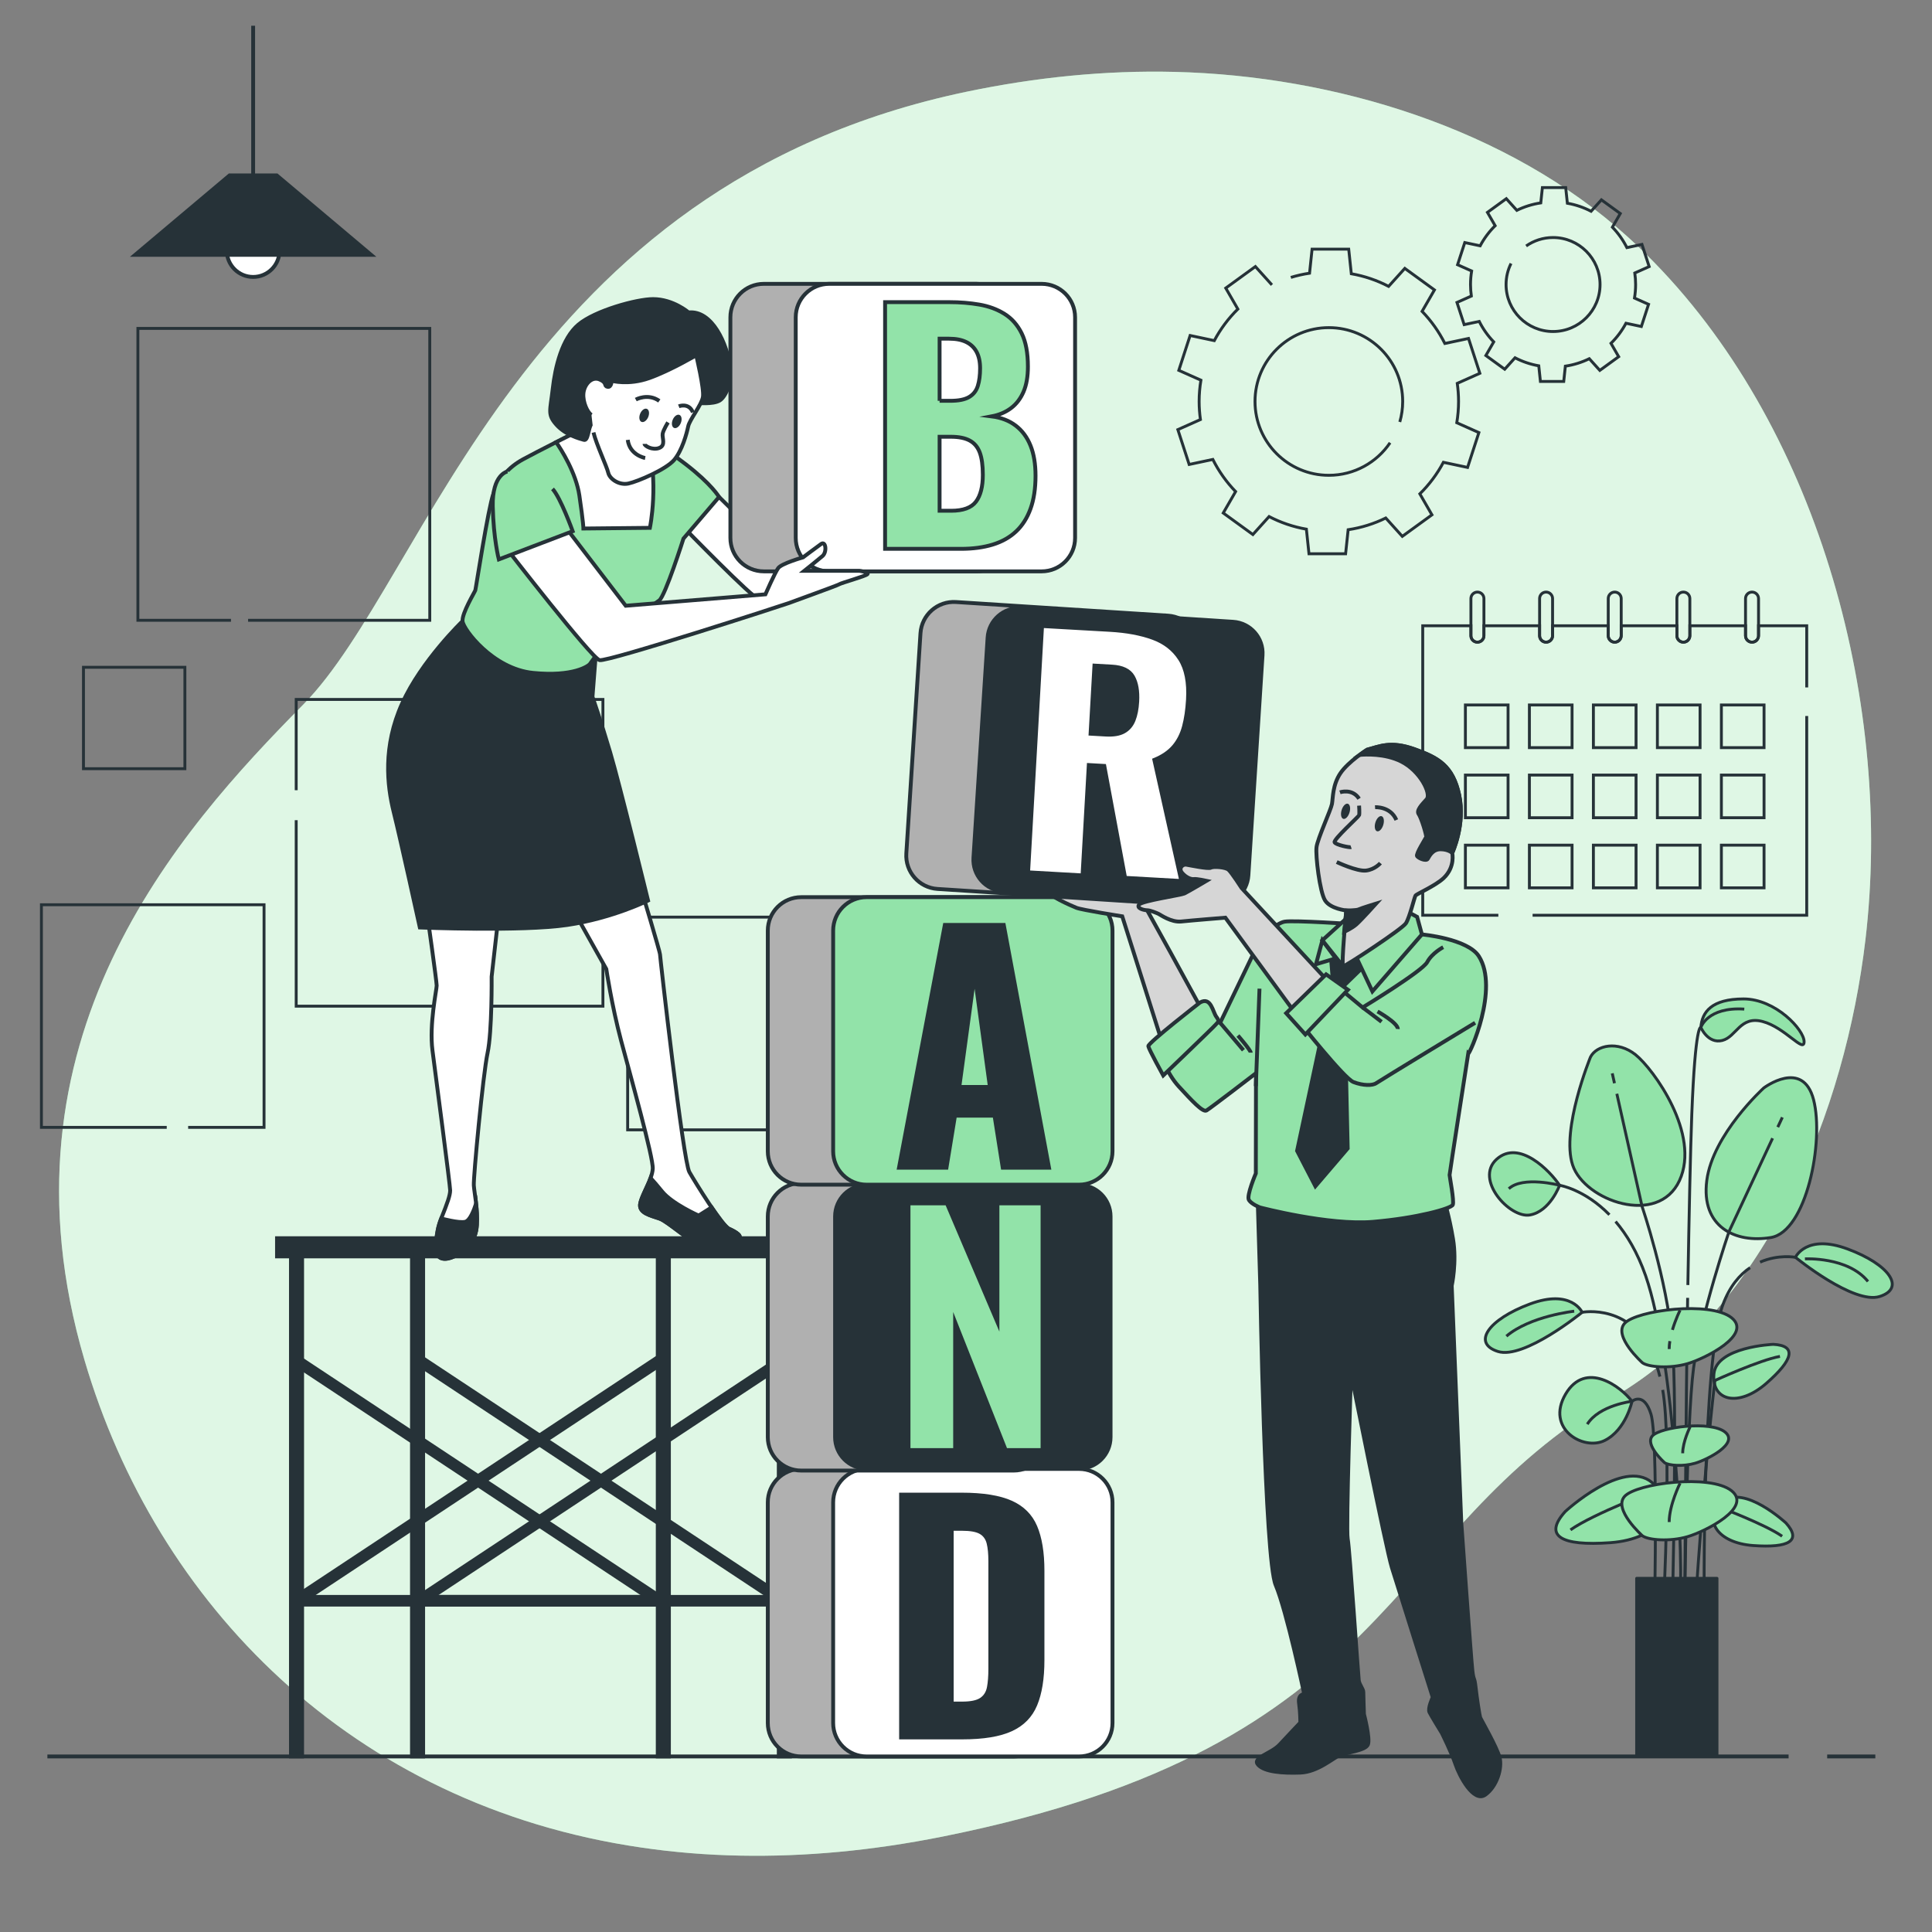 <?xml version="1.0" encoding="utf-8"?>
<!-- Generator: Adobe Illustrator 27.5.0, SVG Export Plug-In . SVG Version: 6.00 Build 0)  -->
<svg version="1.1" xmlns="http://www.w3.org/2000/svg" xmlns:xlink="http://www.w3.org/1999/xlink" x="0px" y="0px"
	 viewBox="0 0 500 500" style="enable-background:new 0 0 500 500;" xml:space="preserve">
<rect x="0" y="0" width="500" height="500" fill="#808080" stroke="none"/>
<g id="Background_Simple">
	<g>
		<path style="fill:#92E3A9;" d="M482.767,243.253c-5.184,43.903-25.23,94.949-65.266,118.399
			c-60.491,35.438-55.427,89.944-173.499,113.64c-18.409,3.696-35.879,5.252-52.352,4.944c-8.855-0.164-17.428-0.878-25.695-2.095
			C90.913,467.179,40.414,415.018,21.886,352.053c-24.381-82.81,24.302-137.024,56.571-169.688
			c32.269-32.664,55.902-134.44,171.792-158.647c17.67-3.683,35.74-5.563,53.805-5.112c41.233,1.012,86.207,14.551,117.327,42.811
			c2.337,2.123,4.609,4.325,6.824,6.593C471.459,112.407,489.838,183.399,482.767,243.253z"/>
		<path style="opacity:0.7;fill:#FFFFFF;" d="M482.767,243.253c-5.184,43.903-25.23,94.949-65.266,118.399
			c-60.491,35.438-55.427,89.944-173.499,113.64c-18.409,3.696-35.879,5.252-52.352,4.944c-8.855-0.164-17.428-0.878-25.695-2.095
			C90.913,467.179,40.414,415.018,21.886,352.053c-24.381-82.81,24.302-137.024,56.571-169.688
			c32.269-32.664,55.902-134.44,171.792-158.647c17.67-3.683,35.74-5.563,53.805-5.112c41.233,1.012,86.207,14.551,117.327,42.811
			c2.337,2.123,4.609,4.325,6.824,6.593C471.459,112.407,489.838,183.399,482.767,243.253z"/>
	</g>
</g>
<g id="Floor">
	<g>
		<line style="fill:none;stroke:#263238;stroke-miterlimit:10;" x1="472.87" y1="454.567" x2="485.336" y2="454.567"/>
		<line style="fill:none;stroke:#263238;stroke-miterlimit:10;" x1="12.264" y1="454.567" x2="462.887" y2="454.567"/>
	</g>
</g>
<g id="Plant">
	<g>
		<g>
			
				<path style="fill:#92E3A9;stroke:#263238;stroke-width:0.75;stroke-linecap:round;stroke-linejoin:round;stroke-miterlimit:10;" d="
				M403.623,306.753c0,0-2.458,6.758-7.68,7.679c-5.222,0.922-14.437-9.215-8.601-14.437
				C393.179,294.773,401.166,303.067,403.623,306.753z"/>
			
				<path style="fill:#92E3A9;stroke:#263238;stroke-width:0.75;stroke-linecap:round;stroke-linejoin:round;stroke-miterlimit:10;" d="
				M411.61,273.577c0,0-7.68,18.738-4.608,27.953c3.072,9.215,22.117,15.973,27.646,3.993c5.529-11.98-6.758-28.875-11.366-32.561
				C418.675,269.277,413.146,270.505,411.61,273.577z"/>
			
				<path style="fill:#92E3A9;stroke:#263238;stroke-width:0.75;stroke-linecap:round;stroke-linejoin:round;stroke-miterlimit:10;" d="
				M456.458,281.564c0,0-13.209,11.98-14.745,23.96c-1.536,11.98,7.372,16.281,16.588,14.745
				c9.215-1.536,13.823-24.881,11.059-35.633C466.595,273.884,456.458,281.564,456.458,281.564z"/>
			<g>
				
					<path style="fill:#92E3A9;stroke:#263238;stroke-width:0.75;stroke-linecap:round;stroke-linejoin:round;stroke-miterlimit:10;" d="
					M458.916,347.915c0,0-14.745,0.615-15.359,7.68c-0.614,7.065,6.451,8.601,13.516,2.458
					C464.138,351.908,465.059,348.222,458.916,347.915z"/>
				<path style="fill:none;stroke:#263238;stroke-width:0.75;stroke-miterlimit:10;" d="M443.801,357.278
					c0,0,11.62-5.316,16.853-6.24"/>
			</g>
			<g>
				
					<path style="fill:#92E3A9;stroke:#263238;stroke-width:0.75;stroke-linecap:round;stroke-linejoin:round;stroke-miterlimit:10;" d="
					M462.203,394.145c0,0-10.831-10.024-16.275-5.479c-5.444,4.545-1.552,10.639,7.786,11.318
					C463.052,400.663,466.316,398.718,462.203,394.145z"/>
				<path style="fill:none;stroke:#263238;stroke-width:0.75;stroke-miterlimit:10;" d="M444.906,390.026
					c0,0,11.963,4.493,16.307,7.554"/>
			</g>
			<g>
				
					<path style="fill:#92E3A9;stroke:#263238;stroke-width:0.75;stroke-linecap:round;stroke-linejoin:round;stroke-miterlimit:10;" d="
					M405.072,391.193c0,0,14.93-13.818,22.434-7.552c7.504,6.265,2.14,14.665-10.732,15.602
					C403.902,400.179,399.402,397.497,405.072,391.193z"/>
				<path style="fill:none;stroke:#263238;stroke-width:0.75;stroke-miterlimit:10;" d="M428.915,385.515
					c0,0-16.49,6.194-22.479,10.413"/>
			</g>
			
				<path style="fill:#92E3A9;stroke:#263238;stroke-width:0.75;stroke-linecap:round;stroke-linejoin:round;stroke-miterlimit:10;" d="
				M422.361,362.659c0,0-1.536,7.372-7.065,10.137c-5.529,2.765-15.359-3.072-10.137-11.98
				C410.381,351.908,419.597,358.973,422.361,362.659z"/>
			
				<path style="fill:#92E3A9;stroke:#263238;stroke-width:0.75;stroke-linecap:round;stroke-linejoin:round;stroke-miterlimit:10;" d="
				M409.46,339.621c0,0-2.765-6.144-13.516-2.15c-10.751,3.993-15.052,10.137-8.294,12.287
				C394.408,351.908,409.46,339.621,409.46,339.621z"/>
			<path style="fill:none;stroke:#263238;stroke-width:0.75;stroke-miterlimit:10;" d="M407.401,339.341
				c0,0-11.389,1.231-17.546,6.464"/>
			
				<path style="fill:#92E3A9;stroke:#263238;stroke-width:0.75;stroke-linecap:round;stroke-linejoin:round;stroke-miterlimit:10;" d="
				M440.178,265.898c0,0,1.843,4.301,5.529,3.379c3.686-0.921,4.608-6.451,10.444-4.915c5.836,1.536,10.751,8.294,10.751,5.222
				s-7.372-11.059-15.666-11.059C442.942,258.525,440.485,261.904,440.178,265.898z"/>
			<path style="fill:none;stroke:#263238;stroke-width:0.75;stroke-miterlimit:10;" d="M409.46,339.621
				c0,0,13.227-2.539,18.735,12.149c0.54,1.441,0.997,2.948,1.381,4.495"/>
			
				<path style="fill:#92E3A9;stroke:#263238;stroke-width:0.75;stroke-linecap:round;stroke-linejoin:round;stroke-miterlimit:10;" d="
				M464.662,325.392c0,0,2.764-6.144,13.516-2.151c10.751,3.993,15.052,10.137,8.294,12.287
				C479.714,337.679,464.662,325.392,464.662,325.392z"/>
			<path style="fill:none;stroke:#263238;stroke-width:0.75;stroke-miterlimit:10;" d="M467.118,325.797
				c0,0,11.081-0.616,16.314,5.849"/>
			<path style="fill:none;stroke:#263238;stroke-width:0.75;stroke-miterlimit:10;" d="M464.662,325.392
				c0,0-4.385-0.842-9.156,1.247"/>
			<path style="fill:none;stroke:#263238;stroke-width:0.75;stroke-miterlimit:10;" d="M416.511,314.372
				c-6.483-6.62-12.887-7.619-12.887-7.619s-9.459-2.503-13.152,0.883"/>
			<g>
				
					<line style="fill:none;stroke:#263238;stroke-width:0.75;stroke-miterlimit:10;" x1="417.827" y1="280.344" x2="417.251" y2="277.777"/>
				<path style="fill:none;stroke:#263238;stroke-width:0.75;stroke-miterlimit:10;" d="M432.785,416.145c0,0,1.377-52.9,0-68.965
					c-1.377-16.065-7.803-34.884-7.803-34.884l-6.546-29.231"/>
				
					<line style="fill:none;stroke:#263238;stroke-width:0.75;stroke-miterlimit:10;" x1="460.086" y1="291.702" x2="461.27" y2="289.166"/>
				<path style="fill:none;stroke:#263238;stroke-width:0.75;stroke-miterlimit:10;" d="M435.998,416.087
					c0,0,0.459-48.252,2.295-62.022c1.836-13.77,9.18-35.343,9.18-35.343l11.27-24.143"/>
				<path style="fill:none;stroke:#263238;stroke-width:0.75;stroke-miterlimit:10;" d="M443.801,357.278
					c0,0-3.213,27.663-5.049,58.875"/>
				<path style="fill:none;stroke:#263238;stroke-width:0.75;stroke-miterlimit:10;" d="M428.195,416.087
					c0,0,0.918-44.121-0.918-50.088c-1.836-5.967-4.915-3.34-4.915-3.34s-8.496,0.999-11.574,5.925"/>
				<path style="fill:none;stroke:#263238;stroke-width:0.75;stroke-miterlimit:10;" d="M430.304,359.702
					c2.401,13.456,0.186,56.431,0.186,56.431"/>
				<path style="fill:none;stroke:#263238;stroke-width:0.75;stroke-miterlimit:10;" d="M452.903,328.082
					c-2.658,1.819-5.213,4.756-6.977,9.459c-5.508,14.688-4.88,78.613-4.88,78.613"/>
				<path style="fill:none;stroke:#263238;stroke-width:0.75;stroke-miterlimit:10;" d="M418.109,316.124
					c2.869,3.369,5.651,7.925,7.79,14.073c7.344,21.114,10.098,75.792,8.721,85.89"/>
				<path style="fill:none;stroke:#263238;stroke-width:0.75;stroke-miterlimit:10;" d="M436.761,335.883
					c-0.447,26.647-0.764,80.204-0.764,80.204"/>
			</g>
			<path style="fill:none;stroke:#263238;stroke-width:0.75;stroke-miterlimit:10;" d="M436.817,332.567
				c0.303-17.62,0.66-34.865,1.016-44.14c0.918-23.868,2.344-22.53,2.344-22.53s1.699-5.359,11.242-4.743"/>
			<g>
				
					<path style="fill:#92E3A9;stroke:#263238;stroke-width:0.75;stroke-linecap:round;stroke-linejoin:round;stroke-miterlimit:10;" d="
					M425.063,352.69c0,0-7.68-6.848-4.608-10.216c3.072-3.368,22.117-5.838,27.646-1.459c5.529,4.378-6.758,10.553-11.366,11.9
					C432.128,354.261,426.599,353.812,425.063,352.69z"/>
				<path style="fill:none;stroke:#263238;stroke-width:0.75;stroke-miterlimit:10;" d="M432.155,347.082
					c-0.107,0.693-0.17,1.382-0.17,2.045"/>
				<path style="fill:none;stroke:#263238;stroke-width:0.75;stroke-miterlimit:10;" d="M434.795,339.087
					c0,0-1.143,2.285-1.971,5.087"/>
			</g>
			<g>
				
					<path style="fill:#92E3A9;stroke:#263238;stroke-width:0.75;stroke-linecap:round;stroke-linejoin:round;stroke-miterlimit:10;" d="
					M425.063,397.466c0,0-7.68-6.848-4.608-10.216c3.072-3.368,22.117-5.838,27.646-1.459c5.529,4.378-6.758,10.553-11.366,11.9
					C432.128,399.037,426.599,398.588,425.063,397.466z"/>
				<path style="fill:none;stroke:#263238;stroke-width:0.75;stroke-miterlimit:10;" d="M434.795,383.863
					c0,0-2.811,5.622-2.811,10.04"/>
			</g>
			<g>
				
					<path style="fill:#92E3A9;stroke:#263238;stroke-width:0.75;stroke-linecap:round;stroke-linejoin:round;stroke-miterlimit:10;" d="
					M430.78,378.529c0,0-5.214-4.65-3.128-6.936c2.086-2.287,15.016-3.964,18.77-0.991c3.754,2.973-4.588,7.165-7.717,8.079
					C435.577,379.596,431.823,379.291,430.78,378.529z"/>
				<path style="fill:none;stroke:#263238;stroke-width:0.75;stroke-miterlimit:10;" d="M437.388,369.293
					c0,0-1.909,3.817-1.909,6.816"/>
			</g>
		</g>
		
			<rect x="423.567" y="408.471" style="fill:#263238;stroke:#263238;stroke-width:0.75;stroke-linecap:round;stroke-linejoin:round;stroke-miterlimit:10;" width="20.788" height="46.096"/>
	</g>
</g>
<g id="Shapes">
	<g>
		<polyline style="fill:none;stroke:#263238;stroke-width:0.75;stroke-miterlimit:10;" points="59.774,160.531 35.686,160.531 
			35.686,84.992 111.224,84.992 111.224,160.531 64.206,160.531 		"/>
		
			<rect x="21.602" y="172.693" style="fill:none;stroke:#263238;stroke-width:0.75;stroke-miterlimit:10;" width="26.246" height="26.246"/>
		<polyline style="fill:none;stroke:#263238;stroke-width:0.75;stroke-miterlimit:10;" points="76.656,204.507 76.656,181.016 
			156.035,181.016 156.035,260.395 76.656,260.395 76.656,212.263 		"/>
		<polyline style="fill:none;stroke:#263238;stroke-width:0.75;stroke-miterlimit:10;" points="43.152,291.763 10.719,291.763 
			10.719,234.148 68.334,234.148 68.334,291.763 48.693,291.763 		"/>
		
			<rect x="162.437" y="237.349" style="fill:none;stroke:#263238;stroke-width:0.75;stroke-miterlimit:10;" width="55.053" height="55.054"/>
	</g>
</g>
<g id="Calendar">
	<g>
		<path style="fill:none;stroke:#263238;stroke-width:0.75;stroke-miterlimit:10;" d="M387.77,236.869h-19.569v-74.921h12.47v2.568
			c0,0.924,0.755,1.678,1.678,1.678c0.935,0,1.69-0.755,1.69-1.678v-2.568h14.408v2.568c0,0.924,0.743,1.678,1.678,1.678
			c0.924,0,1.678-0.755,1.678-1.678v-2.568h14.408v2.568c0,0.924,0.755,1.678,1.678,1.678c0.924,0,1.678-0.755,1.678-1.678v-2.568
			h14.408v2.568c0,0.924,0.755,1.678,1.678,1.678c0.935,0,1.678-0.755,1.678-1.678v-2.568h14.408v2.568
			c0,0.924,0.755,1.678,1.678,1.678c0.935,0,1.69-0.755,1.69-1.678v-2.568h12.47v15.964"/>
		<polyline style="fill:none;stroke:#263238;stroke-width:0.75;stroke-miterlimit:10;" points="467.578,185.3 467.578,236.869 
			396.635,236.869 		"/>
		<g>
			
				<rect x="379.245" y="182.448" style="fill:none;stroke:#263238;stroke-width:0.75;stroke-miterlimit:10;" width="11.041" height="11.041"/>
			
				<rect x="395.807" y="182.448" style="fill:none;stroke:#263238;stroke-width:0.75;stroke-miterlimit:10;" width="11.042" height="11.041"/>
			
				<rect x="412.369" y="182.448" style="fill:none;stroke:#263238;stroke-width:0.75;stroke-miterlimit:10;" width="11.041" height="11.041"/>
			
				<rect x="428.931" y="182.448" style="fill:none;stroke:#263238;stroke-width:0.75;stroke-miterlimit:10;" width="11.042" height="11.041"/>
			
				<rect x="445.493" y="182.448" style="fill:none;stroke:#263238;stroke-width:0.75;stroke-miterlimit:10;" width="11.041" height="11.041"/>
		</g>
		<g>
			
				<rect x="379.245" y="200.587" style="fill:none;stroke:#263238;stroke-width:0.75;stroke-miterlimit:10;" width="11.041" height="11.041"/>
			
				<rect x="395.807" y="200.587" style="fill:none;stroke:#263238;stroke-width:0.75;stroke-miterlimit:10;" width="11.042" height="11.041"/>
			
				<rect x="412.369" y="200.587" style="fill:none;stroke:#263238;stroke-width:0.75;stroke-miterlimit:10;" width="11.041" height="11.041"/>
			
				<rect x="428.931" y="200.587" style="fill:none;stroke:#263238;stroke-width:0.75;stroke-miterlimit:10;" width="11.042" height="11.041"/>
			
				<rect x="445.493" y="200.587" style="fill:none;stroke:#263238;stroke-width:0.75;stroke-miterlimit:10;" width="11.041" height="11.041"/>
		</g>
		<g>
			
				<rect x="379.245" y="218.727" style="fill:none;stroke:#263238;stroke-width:0.75;stroke-miterlimit:10;" width="11.041" height="11.042"/>
			
				<rect x="395.807" y="218.727" style="fill:none;stroke:#263238;stroke-width:0.75;stroke-miterlimit:10;" width="11.042" height="11.042"/>
			
				<rect x="412.369" y="218.727" style="fill:none;stroke:#263238;stroke-width:0.75;stroke-miterlimit:10;" width="11.041" height="11.042"/>
			
				<rect x="428.931" y="218.727" style="fill:none;stroke:#263238;stroke-width:0.75;stroke-miterlimit:10;" width="11.042" height="11.042"/>
			
				<rect x="445.493" y="218.727" style="fill:none;stroke:#263238;stroke-width:0.75;stroke-miterlimit:10;" width="11.041" height="11.042"/>
		</g>
		<g>
			<path style="fill:none;stroke:#263238;stroke-width:0.75;stroke-miterlimit:10;" d="M384.04,154.908v9.609
				c0,0.924-0.755,1.678-1.69,1.678c-0.924,0-1.678-0.755-1.678-1.678v-9.609c0-0.924,0.755-1.678,1.678-1.678
				C383.285,153.229,384.04,153.984,384.04,154.908z"/>
			<path style="fill:none;stroke:#263238;stroke-width:0.75;stroke-miterlimit:10;" d="M401.804,154.908v9.609
				c0,0.924-0.755,1.678-1.678,1.678c-0.935,0-1.678-0.755-1.678-1.678v-9.609c0-0.924,0.743-1.678,1.678-1.678
				C401.049,153.229,401.804,153.984,401.804,154.908z"/>
			<path style="fill:none;stroke:#263238;stroke-width:0.75;stroke-miterlimit:10;" d="M419.568,154.908v9.609
				c0,0.924-0.755,1.678-1.678,1.678c-0.924,0-1.678-0.755-1.678-1.678v-9.609c0-0.924,0.755-1.678,1.678-1.678
				C418.813,153.229,419.568,153.984,419.568,154.908z"/>
			<path style="fill:none;stroke:#263238;stroke-width:0.75;stroke-miterlimit:10;" d="M437.332,154.908v9.609
				c0,0.924-0.743,1.678-1.678,1.678c-0.924,0-1.678-0.755-1.678-1.678v-9.609c0-0.924,0.755-1.678,1.678-1.678
				C436.589,153.229,437.332,153.984,437.332,154.908z"/>
			<path style="fill:none;stroke:#263238;stroke-width:0.75;stroke-miterlimit:10;" d="M455.108,154.908v9.609
				c0,0.924-0.755,1.678-1.69,1.678c-0.924,0-1.678-0.755-1.678-1.678v-9.609c0-0.924,0.755-1.678,1.678-1.678
				C454.353,153.229,455.108,153.984,455.108,154.908z"/>
		</g>
	</g>
</g>
<g id="Gears">
	<g>
		<path style="fill:none;stroke:#263238;stroke-width:0.75;stroke-miterlimit:10;" d="M329.173,73.732l-4.278-4.747l-7.67,5.572
			l3.13,5.427c-2.424,2.387-4.485,5.139-6.097,8.169l-6.253-1.326l-2.93,9.016l5.719,2.549c-0.296,1.792-0.457,3.63-0.457,5.505
			c0,1.591,0.118,3.154,0.333,4.686l-5.843,2.604l2.93,9.016l6.124-1.299c1.538,3.07,3.531,5.87,5.894,8.314l-3.199,5.546
			l7.67,5.572l4.192-4.651c2.984,1.553,6.229,2.668,9.654,3.267l0.672,6.363h9.48l0.657-6.223c3.445-0.514,6.717-1.553,9.737-3.03
			l4.278,4.747l7.67-5.572l-3.13-5.426c2.424-2.387,4.485-5.139,6.097-8.169l6.253,1.326l2.93-9.016l-5.719-2.549
			c0.296-1.792,0.457-3.629,0.457-5.505c0-1.591-0.118-3.154-0.333-4.686l5.843-2.605l-2.93-9.016l-6.124,1.299
			c-1.538-3.07-3.531-5.87-5.894-8.314l3.199-5.546l-7.67-5.572l-4.192,4.651c-2.984-1.553-6.229-2.668-9.654-3.267l-0.672-6.363
			h-9.48l-0.657,6.223c-1.657,0.247-3.275,0.616-4.843,1.096 M359.75,114.582c-3.434,5.083-9.249,8.425-15.845,8.425
			c-10.553,0-19.108-8.555-19.108-19.108c0-10.553,8.555-19.108,19.108-19.108c10.553,0,19.108,8.555,19.108,19.108
			c0,1.842-0.26,3.622-0.747,5.307"/>
		<path style="fill:none;stroke:#263238;stroke-width:0.75;stroke-miterlimit:10;" d="M423.295,73.634
			c0-1.013-0.076-2.007-0.212-2.982l3.719-1.658l-1.865-5.738l-3.898,0.827c-0.979-1.954-2.247-3.736-3.751-5.291l2.036-3.53
			l-4.881-3.547l-2.668,2.96c-1.899-0.988-3.965-1.698-6.144-2.079l-0.428-4.049h-6.034l-0.418,3.96
			c-2.192,0.327-4.275,0.988-6.197,1.928l-2.723-3.021l-4.881,3.547l1.992,3.454c-1.543,1.519-2.854,3.271-3.88,5.199l-3.98-0.844
			l-1.864,5.738l3.64,1.623c-0.188,1.141-0.291,2.31-0.291,3.504c0,1.013,0.076,2.007,0.212,2.982l-3.719,1.658l1.865,5.738
			l3.898-0.827c0.979,1.954,2.247,3.736,3.751,5.291l-2.036,3.53l4.881,3.546l2.668-2.96c1.899,0.988,3.965,1.698,6.144,2.079
			l0.427,4.049h6.034l0.418-3.96c2.192-0.327,4.275-0.988,6.197-1.928l2.723,3.021l4.881-3.547l-1.992-3.454
			c1.543-1.519,2.855-3.271,3.881-5.199l3.98,0.844l1.865-5.738l-3.64-1.622C423.192,75.997,423.295,74.828,423.295,73.634z
			 M394.966,63.664c1.973-1.381,4.374-2.191,6.965-2.191c6.716,0,12.161,5.445,12.161,12.161s-5.445,12.161-12.161,12.161
			c-6.716,0-12.161-5.445-12.161-12.161c0-1.957,0.462-3.806,1.284-5.444"/>
	</g>
</g>
<g id="Character_1">
	<g>
		<rect x="71.691" y="320.447" style="fill:#263238;stroke:#263238;stroke-miterlimit:10;" width="138.752" height="4.708"/>
		<rect x="75.297" y="323.683" style="fill:#263238;stroke:#263238;stroke-miterlimit:10;" width="2.891" height="130.884"/>
		<g>
			
				<line style="fill:none;stroke:#263238;stroke-width:3;stroke-miterlimit:10;" x1="108.545" y1="352.113" x2="202.509" y2="414.274"/>
			
				<line style="fill:none;stroke:#263238;stroke-width:3;stroke-miterlimit:10;" x1="202.509" y1="352.113" x2="108.545" y2="414.274"/>
		</g>
		<rect x="106.618" y="323.683" style="fill:#263238;stroke:#263238;stroke-miterlimit:10;" width="2.891" height="130.884"/>
		<rect x="170.224" y="323.683" style="fill:#263238;stroke:#263238;stroke-miterlimit:10;" width="2.891" height="130.884"/>
		<rect x="201.546" y="323.683" style="fill:#263238;stroke:#263238;stroke-miterlimit:10;" width="2.891" height="130.884"/>
		<g>
			
				<line style="fill:none;stroke:#263238;stroke-width:3;stroke-miterlimit:10;" x1="76.742" y1="352.113" x2="170.706" y2="414.274"/>
			
				<line style="fill:none;stroke:#263238;stroke-width:3;stroke-miterlimit:10;" x1="170.706" y1="352.113" x2="76.742" y2="414.274"/>
		</g>
		
			<line style="fill:none;stroke:#263238;stroke-width:3;stroke-miterlimit:10;" x1="204.451" y1="414.274" x2="109.523" y2="414.274"/>
		
			<line style="fill:none;stroke:#263238;stroke-width:3;stroke-miterlimit:10;" x1="171.67" y1="414.274" x2="76.742" y2="414.274"/>
	</g>
	<g>
		<g>
			<path style="fill:#FFFFFF;stroke:#263238;stroke-miterlimit:10;" d="M110.615,236.983c0,0,2.397,17,2.397,18.089
				c0,1.09-1.962,10.026-1.09,16.782c0.872,6.756,4.577,34.902,4.577,36.209c0,1.308-0.73,3.319-2.311,7.273
				c-1.582,3.954-1.45,7.907-0.923,9.357c0.527,1.45,2.768,1.45,5.14,0c2.372-1.45,4.744-3.427,5.008-7.644
				c0.264-4.217-0.659-8.303-0.791-10.28c-0.132-1.977,2.372-28.715,3.558-34.25c1.186-5.535,1.054-19.768,1.054-19.768
				l1.713-15.156L110.615,236.983z"/>
			<path style="fill:#263238;stroke:#263238;stroke-miterlimit:10;" d="M118.406,324.694c2.372-1.45,4.744-3.427,5.008-7.644
				c0.121-1.94-0.009-3.849-0.197-5.541c-0.579,1.685-1.579,4.379-2.82,4.689c-1.611,0.403-6.208-0.861-6.208-0.861
				c-1.582,3.954-1.45,7.907-0.923,9.357C113.793,326.144,116.033,326.144,118.406,324.694z"/>
		</g>
		<path style="fill:#FFFFFF;stroke:#263238;stroke-miterlimit:10;" d="M165.973,230.24c0,0,4.834,16.112,4.834,16.716
			s5.981,53.533,7.592,56.352c1.611,2.82,8.459,13.896,10.271,14.702c1.813,0.806,3.826,2.014,2.215,2.819
			c-1.611,0.806-7.452,1.41-9.667,1.208c-2.215-0.201-8.257-5.841-10.473-6.646c-2.215-0.806-5.639-1.41-5.035-4.028
			c0.604-2.618,3.021-6.042,3.222-8.862c0.201-2.819-5.779-24.129-8.196-33.192c-2.417-9.063-3.827-18.528-3.827-18.528
			l-7.452-13.292L165.973,230.24z"/>
		<path style="fill:#263238;stroke:#263238;stroke-miterlimit:10;" d="M188.67,318.01c-0.806-0.358-2.608-2.749-4.503-5.541
			l-3.352,2.117c0,0-6.847-3.021-9.466-6.243c-1.243-1.53-2.25-2.685-2.974-3.488c-0.804,2.232-2.221,4.588-2.665,6.509
			c-0.604,2.618,2.82,3.222,5.035,4.028c2.215,0.806,8.257,6.445,10.473,6.646c2.215,0.201,8.056-0.403,9.667-1.208
			C192.496,320.024,190.482,318.816,188.67,318.01z"/>
		<path style="fill:#FFFFFF;stroke:#263238;stroke-miterlimit:10;" d="M186.092,128.611l13.034,12.86l34.758-2.433l0.348,4.866
			c0,0-36.496,11.122-37.886,11.122c-1.39,0-19.464-18.596-19.464-18.596L186.092,128.611z"/>
		<path style="fill:#263238;stroke:#263238;stroke-miterlimit:10;" d="M119.705,160.762c0,0-10.615,10.183-15.628,21.298
			c-5.013,11.115-3.923,21.141-2.179,28.115c1.744,6.974,6.756,29.859,6.756,29.859s26.372,1.09,38.141-0.654
			c11.769-1.744,20.923-6.32,20.923-6.32s-7.41-30.294-9.808-38.359c-2.397-8.064-4.577-14.384-4.577-14.384l0.872-11.115
			L119.705,160.762z"/>
		<path style="fill:#92E3A9;stroke:#263238;stroke-miterlimit:10;" d="M152.725,102.543l-4.171,9.559c0,0-9.385,4.692-13.208,6.778
			c-3.823,2.085-6.256,5.04-7.647,8.863c-1.39,3.823-4.519,24.504-4.692,25.026c-0.174,0.521-3.476,5.909-3.302,7.994
			c0.174,2.085,7.821,12.339,18.248,13.382c10.427,1.043,14.378-1.805,14.726-2.327c0.348-0.521,6.824-9.491,8.388-10.186
			c1.564-0.695,7.994-5.04,9.558-6.256c1.564-1.217,6.256-15.989,6.256-15.989l9.211-10.775c0,0-1.912-3.302-8.689-8.516
			C170.625,114.882,152.725,102.543,152.725,102.543z"/>
		<path style="fill:#FFFFFF;stroke:#263238;stroke-miterlimit:10;" d="M148.554,112.101c0,0-2.05,1.025-4.624,2.33
			c1.273,1.858,5.146,7.897,6.015,13.833c1.043,7.125,1.043,8.516,1.043,8.516l17.205-0.174c0,0,2.505-11.765-0.821-23.819
			c-7.134-5.065-14.647-10.244-14.647-10.244L148.554,112.101z"/>
		<path style="fill:#263238;stroke:#263238;stroke-miterlimit:10;" d="M178.204,80.86c0,0-3.96-3.455-9.186-3.455
			c-4.264,0-15.046,2.984-19.322,6.596c-4.276,3.612-6.018,10.994-6.652,16.648s-1.425,6.596,0.95,9.266
			c2.376,2.67,6.018,3.612,7.127,3.926c1.109,0.314,1.109-2.984,1.901-4.083c0.792-1.099,3.326-4.397,3.326-4.397
			s3.959-3.612,6.177-3.612s13.145-2.67,14.412-3.612c1.267-0.942,2.376,0.314,2.376,0.314l0.95,5.811c0,0,4.276,0.471,6.018-0.628
			c1.742-1.099,3.168-5.34,2.851-7.853C188.246,88.749,184.222,80.232,178.204,80.86z"/>
		<g>
			<path style="fill:#FFFFFF;stroke:#263238;stroke-miterlimit:10;" d="M153.594,111.928c0.695,2.954,3.476,8.863,3.823,10.427
				c0.347,1.564,2.781,3.302,5.214,2.781c2.433-0.521,9.732-3.649,11.818-6.083c2.085-2.433,3.302-6.951,3.65-8.689
				c0.348-1.738,3.476-5.561,3.823-7.647c0.348-2.085-1.738-10.775-1.738-10.775s-6.778,3.997-12.165,5.909
				c-5.387,1.912-9.732,0.695-9.732,0.695s0,1.738-1.043,1.564c-1.043-0.174,0-1.043-2.085-1.912
				c-2.085-0.869-3.997,1.39-4.171,3.65c-0.174,2.259,1.043,4.866,2.085,5.561"/>
			<path style="fill:#263238;" d="M167.758,107.928c-0.386,0.931-1.166,1.492-1.742,1.253c-0.576-0.239-0.731-1.187-0.345-2.118
				s1.166-1.492,1.742-1.253C167.99,106.049,168.144,106.997,167.758,107.928z"/>
			<path style="fill:#263238;" d="M176.186,109.495c-0.386,0.931-1.166,1.492-1.742,1.253c-0.576-0.239-0.731-1.187-0.345-2.118
				c0.386-0.931,1.166-1.492,1.742-1.253C176.417,107.615,176.572,108.564,176.186,109.495z"/>
			<path style="fill:none;stroke:#263238;stroke-miterlimit:10;" d="M164.542,103.412c0,0,3.128-1.738,6.083,0.348"/>
			<path style="fill:none;stroke:#263238;stroke-miterlimit:10;" d="M175.665,105.15c0,0,2.607-1.043,3.65,1.564"/>
			<path style="fill:none;stroke:#263238;stroke-miterlimit:10;" d="M172.884,109.321c0,0-1.217,1.912-1.39,2.954
				c-0.174,1.043,0.869,2.954-0.869,3.65c-1.738,0.695-3.823-0.521-3.823-1.043"/>
			<path style="fill:none;stroke:#263238;stroke-miterlimit:10;" d="M166.975,118.532c0,0-3.997-0.695-4.519-4.692"/>
		</g>
		<g>
			<path style="fill:#B0B0B0;stroke:#263238;stroke-miterlimit:10;" d="M252.666,147.869h-54.99c-4.779,0-8.652-3.874-8.652-8.652
				V82.112c0-4.778,3.874-8.652,8.652-8.652h54.99c4.779,0,8.652,3.874,8.652,8.652v57.104
				C261.318,143.995,257.444,147.869,252.666,147.869z"/>
			<path style="fill:#FFFFFF;stroke:#263238;stroke-miterlimit:10;" d="M269.577,147.869h-54.99c-4.778,0-8.652-3.874-8.652-8.652
				V82.112c0-4.778,3.874-8.652,8.652-8.652h54.99c4.779,0,8.652,3.874,8.652,8.652v57.104
				C278.229,143.995,274.355,147.869,269.577,147.869z"/>
		</g>
		<path style="fill:#FFFFFF;stroke:#263238;stroke-miterlimit:10;" d="M131.001,141.819c0,0,22.071,28.501,24.157,29.023
			c2.085,0.521,48.14-14.424,49.009-14.772c0.869-0.348,12.513-4.518,13.034-4.866c0.521-0.348,6.778-2.085,7.299-2.607
			c0.521-0.521-2.086-0.869-2.086-0.869h-14.251c0,0,3.476-2.781,4.692-3.823c1.216-1.043,0.869-3.997-0.348-3.128
			c-1.217,0.869-4.692,3.476-4.692,3.476s-5.561,1.564-6.43,2.781c-0.869,1.217-3.302,6.778-3.302,6.778l-36.148,2.954l-16.51-21.55
			L131.001,141.819z"/>
		<path style="fill:#92E3A9;stroke:#263238;stroke-miterlimit:10;" d="M131.349,122.007c0,0-3.997,0.695-3.823,9.037
			s1.564,13.729,1.564,13.729l19.117-7.299c0,0-3.128-8.689-5.214-10.949"/>
	</g>
	<g>
		<path style="fill:#92E3A9;stroke:#263238;stroke-miterlimit:10;" d="M229.058,142.038V78.195h16.631
			c2.731,0,5.32,0.211,7.764,0.631c2.443,0.421,4.611,1.222,6.502,2.403c1.892,1.183,3.376,2.865,4.453,5.045
			c1.076,2.181,1.616,5.058,1.616,8.63c0,2.575-0.382,4.743-1.143,6.503c-0.763,1.761-1.84,3.166-3.232,4.217
			c-1.393,1.052-3.062,1.761-5.005,2.128c2.469,0.315,4.544,1.117,6.227,2.404c1.681,1.288,2.956,3.009,3.823,5.162
			c0.867,2.155,1.301,4.757,1.301,7.804c0,3.31-0.434,6.161-1.301,8.552c-0.867,2.392-2.116,4.349-3.744,5.872
			c-1.629,1.524-3.639,2.653-6.03,3.389c-2.392,0.736-5.137,1.104-8.236,1.104H229.058z M243.166,103.732h2.759
			c2.154,0,3.783-0.328,4.887-0.985c1.104-0.656,1.853-1.616,2.247-2.877c0.394-1.261,0.591-2.784,0.591-4.571
			c0-1.681-0.303-3.086-0.906-4.217c-0.605-1.129-1.497-1.982-2.68-2.562c-1.183-0.578-2.667-0.867-4.454-0.867h-2.443V103.732z
			 M243.166,132.186h2.995c3.1,0,5.242-0.788,6.424-2.364s1.773-3.888,1.773-6.937c0-2.416-0.264-4.335-0.788-5.753
			c-0.526-1.419-1.393-2.456-2.601-3.113c-1.21-0.657-2.837-0.985-4.887-0.985h-2.917V132.186z"/>
	</g>
</g>
<g id="Blocks_00000148634447821166518170000009833918691978123662_">
	<g>
		<g>
			<path style="fill:#B0B0B0;stroke:#263238;stroke-miterlimit:10;" d="M262.349,454.567h-54.991c-4.778,0-8.652-3.874-8.652-8.652
				V388.81c0-4.779,3.874-8.652,8.652-8.652h54.991c4.779,0,8.652,3.874,8.652,8.652v57.104
				C271.001,450.693,267.128,454.567,262.349,454.567z"/>
			<path style="fill:#FFFFFF;stroke:#263238;stroke-miterlimit:10;" d="M279.26,454.567h-54.99c-4.779,0-8.652-3.874-8.652-8.652
				V388.81c0-4.779,3.874-8.652,8.652-8.652h54.99c4.779,0,8.652,3.874,8.652,8.652v57.104
				C287.912,450.693,284.039,454.567,279.26,454.567z"/>
		</g>
		<g>
			<path style="fill:#B0B0B0;stroke:#263238;stroke-miterlimit:10;" d="M262.349,380.581h-54.991c-4.778,0-8.652-3.874-8.652-8.652
				v-57.104c0-4.779,3.874-8.652,8.652-8.652h54.991c4.779,0,8.652,3.874,8.652,8.652v57.104
				C271.001,376.707,267.128,380.581,262.349,380.581z"/>
			<path style="fill:#263238;" d="M279.26,380.581h-54.99c-4.779,0-8.652-3.874-8.652-8.652v-57.104
				c0-4.779,3.874-8.652,8.652-8.652h54.99c4.779,0,8.652,3.874,8.652,8.652v57.104C287.912,376.707,284.039,380.581,279.26,380.581
				z"/>
		</g>
		<g>
			<path style="fill:#B0B0B0;stroke:#263238;stroke-miterlimit:10;" d="M262.349,306.594h-54.991c-4.778,0-8.652-3.874-8.652-8.652
				v-57.104c0-4.779,3.874-8.652,8.652-8.652h54.991c4.779,0,8.652,3.874,8.652,8.652v57.104
				C271.001,302.721,267.128,306.594,262.349,306.594z"/>
			<path style="fill:#92E3A9;stroke:#263238;stroke-miterlimit:10;" d="M279.26,306.594h-54.99c-4.779,0-8.652-3.874-8.652-8.652
				v-57.104c0-4.779,3.874-8.652,8.652-8.652h54.99c4.779,0,8.652,3.874,8.652,8.652v57.104
				C287.912,302.721,284.039,306.594,279.26,306.594z"/>
		</g>
	</g>
	<g>
		<path style="fill:#263238;" d="M232.698,450.147v-63.843h16.158c5.569,0,9.904,0.697,13.005,2.089
			c3.1,1.393,5.281,3.573,6.542,6.542c1.261,2.969,1.892,6.817,1.892,11.547v23.172c0,4.782-0.631,8.684-1.892,11.705
			c-1.261,3.022-3.428,5.241-6.503,6.66c-3.074,1.419-7.369,2.128-12.887,2.128H232.698z M246.806,440.374h2.207
			c2.154,0,3.705-0.315,4.65-0.946c0.946-0.63,1.537-1.576,1.773-2.837c0.236-1.261,0.355-2.838,0.355-4.729v-27.822
			c0-1.892-0.145-3.415-0.434-4.572c-0.289-1.154-0.906-1.996-1.852-2.521c-0.946-0.524-2.47-0.788-4.571-0.788h-2.128V440.374z"/>
	</g>
	<g>
		<path style="fill:#263238;" d="M232.051,302.713l12.059-63.843h16.079l11.901,63.843h-13.005l-2.128-13.477h-9.379l-2.207,13.477
			H232.051z M248.839,280.802h6.778l-3.389-24.907L248.839,280.802z"/>
	</g>
	<g>
		<path style="fill:#92E3A9;stroke:#263238;stroke-miterlimit:10;" d="M235.125,375.27v-63.843h9.931l13.084,30.739v-30.739h11.665
			v63.843h-9.537l-13.084-33.104v33.104H235.125z"/>
	</g>
</g>
<g id="Character_2">
	<g>
		<path style="fill:#D6D6D6;stroke:#263238;stroke-miterlimit:10;" d="M311.372,261.941c0,0-16.805-30.856-17.494-31.545
			c-0.689-0.689-4.684-1.24-5.372-1.102c-0.689,0.138-7.852,1.102-7.852,1.102s-8.954-0.964-9.367,0.138
			c-0.413,1.102,5.923,3.857,7.301,4.408c1.377,0.551,11.846,2.204,11.846,2.204l10.331,32.647L311.372,261.941z"/>
		<path style="fill:#263238;stroke:#263238;stroke-miterlimit:10;" d="M325.477,310.071l0.672,22.342c0,0,1.14,71.066,3.996,77.785
			c2.856,6.72,7.392,28.222,7.392,28.222s-1.68,0-1.344,2.352c0.336,2.352,0.336,5.04,0.336,5.04s-3.192,3.36-5.376,5.712
			c-2.184,2.352-7.223,3.36-5.544,5.208c1.68,1.848,6.384,2.184,10.919,2.016c4.536-0.168,8.567-3.864,10.247-4.536
			c1.68-0.672,6.552-1.176,7.223-2.688c0.672-1.512-1.008-7.896-1.008-7.896s-0.168-4.872-0.168-5.711
			c0-0.84-1.008-1.848-1.176-3.024s-2.352-33.934-2.856-36.621c-0.504-2.688,0.86-42.857,0.86-42.857s9.051,45.377,10.563,50.249
			c1.512,4.872,10.583,33.598,10.583,33.598s-1.344,2.856-0.84,3.864c0.504,1.008,3.192,5.376,3.192,5.376s2.52,5.04,3.528,8.063
			c1.008,3.024,4.704,10.079,7.727,7.895s4.368-6.887,3.696-9.575c-0.672-2.688-4.872-9.911-5.04-10.415
			c-0.168-0.504-0.84-4.704-1.176-7.727c-0.336-3.024-0.504-1.512-0.84-4.368c-0.336-2.856-2.856-38.133-2.856-38.133l-2.484-61.491
			c0,0,1.344-6.048,0.336-12.095c-1.008-6.048-2.352-10.247-2.352-10.247L325.477,310.071z"/>
		<path style="fill:#92E3A9;stroke:#263238;stroke-miterlimit:10;" d="M351.044,239.212c0,0-16.254-1.102-18.596-0.689
			c-2.342,0.413-6.199,4.408-6.199,4.408l-10.469,21.764l-3.582-3.581l-11.709,11.709c0,0,1.285,4.79,4.59,8.372
			c3.306,3.582,6.199,6.75,7.163,6.199c0.964-0.551,12.807-9.654,12.807-9.654l-0.041,25.94c0,0-2.479,5.785-1.791,6.887
			c0.689,1.102,2.893,1.928,2.893,1.928s17.77,4.684,29.203,3.719c11.433-0.964,20.249-3.444,20.663-4.408
			c0.413-0.964-0.827-7.301-0.827-7.714c0-0.413,4.821-31.407,4.821-31.407c0.315,0.328,8.091-16.836,2.755-25.208
			c-2.914-4.572-14.739-5.648-14.739-5.648L351.044,239.212z"/>
		<polygon style="fill:#263238;stroke:#263238;stroke-miterlimit:10;" points="344.366,246.696 344.983,254.365 335.685,297.833 
			340.42,306.987 348.785,297.202 347.838,255.061 353.836,249.221 348.627,242.908 		"/>
		<g>
			<line style="fill:none;stroke:#263238;stroke-miterlimit:10;" x1="315.78" y1="264.696" x2="321.796" y2="271.791"/>
			<path style="fill:none;stroke:#263238;stroke-miterlimit:10;" d="M320.375,268.003c0,0,3.314,3.788,3.314,4.419"/>
		</g>
		<g>
			<polygon style="fill:#92E3A9;stroke:#263238;stroke-miterlimit:10;" points="342.228,243.345 340.575,249.544 345.672,248.028 
							"/>
			<polygon style="fill:#92E3A9;stroke:#263238;stroke-miterlimit:10;" points="350.768,247.202 355.176,256.569 367.987,241.829 
				366.747,237.284 364.681,236.182 348.289,237.835 342.228,243.345 347.6,250.094 			"/>
			<g>
				<path style="fill:#D6D6D6;stroke:#263238;stroke-miterlimit:10;" d="M353.799,194.03c0,0-4.821,3.031-6.887,6.061
					c-2.066,3.031-1.929,6.474-2.204,7.99c-0.276,1.515-3.719,8.954-3.995,11.158c-0.276,2.204,0.826,11.571,2.204,13.775
					c1.378,2.204,5.51,2.617,5.51,2.617s-1.378,14.464-0.827,14.464s15.29-9.643,16.254-11.158c0.964-1.515,2.204-6.75,2.48-7.163
					c0.275-0.413,5.227-2.567,7.301-4.546c3.03-2.893,2.204-6.474,2.204-6.474s3.444-7.438,1.791-15.015
					c-1.653-7.576-5.372-9.643-11.571-11.846S356.967,193.204,353.799,194.03z"/>
				<path style="fill:#263238;stroke:#263238;stroke-miterlimit:10;" d="M377.629,205.739c-1.653-7.576-5.372-9.642-11.571-11.846
					s-9.091-0.689-12.26,0.138c0,0-0.822,0.519-1.928,1.335c1.447-0.132,6.535-0.408,10.744,1.696
					c4.959,2.48,7.852,8.403,6.612,9.78c-1.24,1.378-2.755,2.893-2.066,3.857c0.689,0.964,2.066,5.51,1.928,5.923
					c-0.138,0.413-2.755,4.408-2.342,4.959c0.413,0.551,2.342,1.377,2.755,0.689c0.413-0.689,1.24-2.48,3.306-2.48
					c2.066,0,3.031,0.964,3.031,0.964S379.283,213.315,377.629,205.739z"/>
				<path style="fill:#263238;" d="M349.255,210.271c-0.325,1.078-1.047,1.813-1.612,1.642c-0.565-0.17-0.759-1.182-0.434-2.26
					c0.325-1.078,1.047-1.813,1.611-1.643C349.386,208.181,349.58,209.193,349.255,210.271z"/>
				<path style="fill:#263238;" d="M357.99,213.486c-0.325,1.078-1.047,1.813-1.611,1.643c-0.565-0.17-0.759-1.182-0.434-2.26
					c0.325-1.078,1.047-1.813,1.612-1.643C358.121,211.397,358.315,212.409,357.99,213.486z"/>
				<path style="fill:none;stroke:#263238;stroke-miterlimit:10;" d="M346.774,205.05c0,0,3.168-1.102,4.959,1.653"/>
				<path style="fill:none;stroke:#263238;stroke-miterlimit:10;" d="M355.865,208.907c0,0,3.995-0.275,5.51,3.306"/>
				<path style="fill:none;stroke:#263238;stroke-miterlimit:10;" d="M351.733,208.494c0,0,0.138,2.066,0,2.48
					c-0.138,0.413-6.75,6.337-6.337,7.025c0.413,0.689,3.857,1.378,4.27,1.24"/>
				<path style="fill:none;stroke:#263238;stroke-miterlimit:10;" d="M345.947,223.096c0,0,5.234,2.48,7.576,2.204
					c2.342-0.276,3.719-1.929,3.719-1.929"/>
				<path style="fill:#263238;stroke:#263238;stroke-miterlimit:10;" d="M348.427,235.631c0,0,2.617,0,3.168-0.275
					c0.551-0.275,4.546-1.515,4.546-1.515s-3.857,4.27-5.097,5.372c-1.24,1.102-3.168,1.928-3.168,1.928L348.427,235.631z"/>
			</g>
		</g>
		<g>
			<path style="fill:#B0B0B0;stroke:#263238;stroke-miterlimit:10;" d="M297.512,233.587l-54.877-3.529
				c-4.769-0.307-8.386-4.421-8.079-9.19l3.664-56.987c0.307-4.769,4.421-8.386,9.19-8.079l54.877,3.529
				c4.769,0.307,8.386,4.421,8.079,9.19l-3.664,56.987C306.395,230.277,302.28,233.894,297.512,233.587z"/>
			<path style="fill:#263238;" d="M314.388,234.673l-54.877-3.529c-4.769-0.307-8.386-4.421-8.079-9.19l3.664-56.987
				c0.307-4.769,4.421-8.386,9.19-8.079l54.877,3.529c4.769,0.307,8.386,4.421,8.079,9.19l-3.664,56.987
				C323.271,231.362,319.157,234.979,314.388,234.673z"/>
		</g>
		<path style="fill:#D6D6D6;stroke:#263238;stroke-miterlimit:10;" d="M343.423,253.659l-22.08-23.813c0,0-2.6-4.048-3.411-4.756
			c-0.81-0.708-3.912-0.909-4.548-0.529c-0.637,0.381-5.544-0.648-6.404-0.79c-0.86-0.142-2.089,0.892-1.056,2.122
			c1.033,1.23,2.366,1.714,3.047,1.606c0.68-0.109,3.281,0.452,3.281,0.452s-4.843,2.867-5.752,3.291
			c-0.909,0.424-10.86,1.875-11.682,2.844c-0.822,0.968,1.213,1.48,2.051,1.486c0.838,0.006,2.486,0.719,2.938,0.925
			c0.452,0.207,3.291,2.264,5.898,1.987c2.606-0.277,11.42-0.988,11.42-0.988l18.56,25.352L343.423,253.659z"/>
		<g>
			<path style="fill:#92E3A9;stroke:#263238;stroke-miterlimit:10;" d="M373.497,245.135c0,0-2.893,1.515-4.133,3.857
				c-1.24,2.342-16.721,11.737-16.721,11.737l-7.661-6.365l-8.954,9.78c0,0,11.759,14.922,14.239,15.887
				c2.48,0.964,4.959,0.964,5.923,0.275c0.964-0.689,25.571-15.611,25.571-15.611"/>
			<path style="fill:none;stroke:#263238;stroke-miterlimit:10;" d="M352.643,260.73c0,0,4.211,3.161,4.9,3.712"/>
			<path style="fill:none;stroke:#263238;stroke-miterlimit:10;" d="M356.504,261.769c0,0,5.372,3.03,5.234,4.546"/>
			<polygon style="fill:#92E3A9;stroke:#263238;stroke-miterlimit:10;" points="343.192,252.161 332.861,262.216 337.82,267.726 
				348.84,256.155 			"/>
		</g>
		<path style="fill:#92E3A9;stroke:#263238;stroke-miterlimit:10;" d="M310.546,259.461c0,0-13.499,10.469-13.362,11.295
			c0.138,0.827,3.857,7.576,3.857,7.576s13.224-12.673,13.637-13.224c0.413-0.551,1.102-0.689,0.138-1.928
			C313.852,261.941,313.438,257.809,310.546,259.461z"/>
		<line style="fill:#FFFFFF;stroke:#263238;stroke-miterlimit:10;" x1="325.009" y1="281.088" x2="325.956" y2="255.865"/>
	</g>
	<g>
		<path style="fill:#FFFFFF;stroke:#263238;stroke-miterlimit:10;" d="M266.07,225.754l3.617-63.74l17.549,0.996
			c4.301,0.244,8,0.927,11.094,2.051c3.093,1.122,5.45,2.952,7.069,5.491c1.619,2.54,2.302,6.041,2.049,10.499
			c-0.149,2.624-0.491,4.945-1.027,6.968c-0.537,2.021-1.411,3.748-2.623,5.18c-1.214,1.432-2.898,2.586-5.052,3.464l6.984,31.343
			l-14.558-0.826l-5.383-28.963l-4.014-0.229l-1.621,28.566L266.07,225.754z M282.236,189.882l3.935,0.224
			c1.993,0.113,3.561-0.152,4.704-0.798c1.142-0.646,1.974-1.625,2.496-2.938c0.521-1.313,0.836-2.913,0.943-4.802
			c0.155-2.727-0.224-4.88-1.133-6.458c-0.911-1.578-2.704-2.444-5.379-2.596l-4.564-0.26L282.236,189.882z"/>
	</g>
</g>
<g id="Lamp">
	<g>
		<path style="fill:#FFFFFF;stroke:#263238;stroke-miterlimit:10;" d="M72.336,64.849c0,3.767-3.054,6.821-6.821,6.821
			c-3.767,0-6.821-3.054-6.821-6.821c0-3.767,3.054-6.821,6.821-6.821C69.282,58.028,72.336,61.082,72.336,64.849z"/>
		<polygon style="fill:#263238;stroke:#263238;stroke-miterlimit:10;" points="96.042,65.957 34.987,65.957 59.409,45.391 
			71.62,45.391 		"/>
		<line style="fill:none;stroke:#263238;stroke-miterlimit:10;" x1="65.514" y1="45.866" x2="65.514" y2="6.663"/>
	</g>
</g>
</svg>
